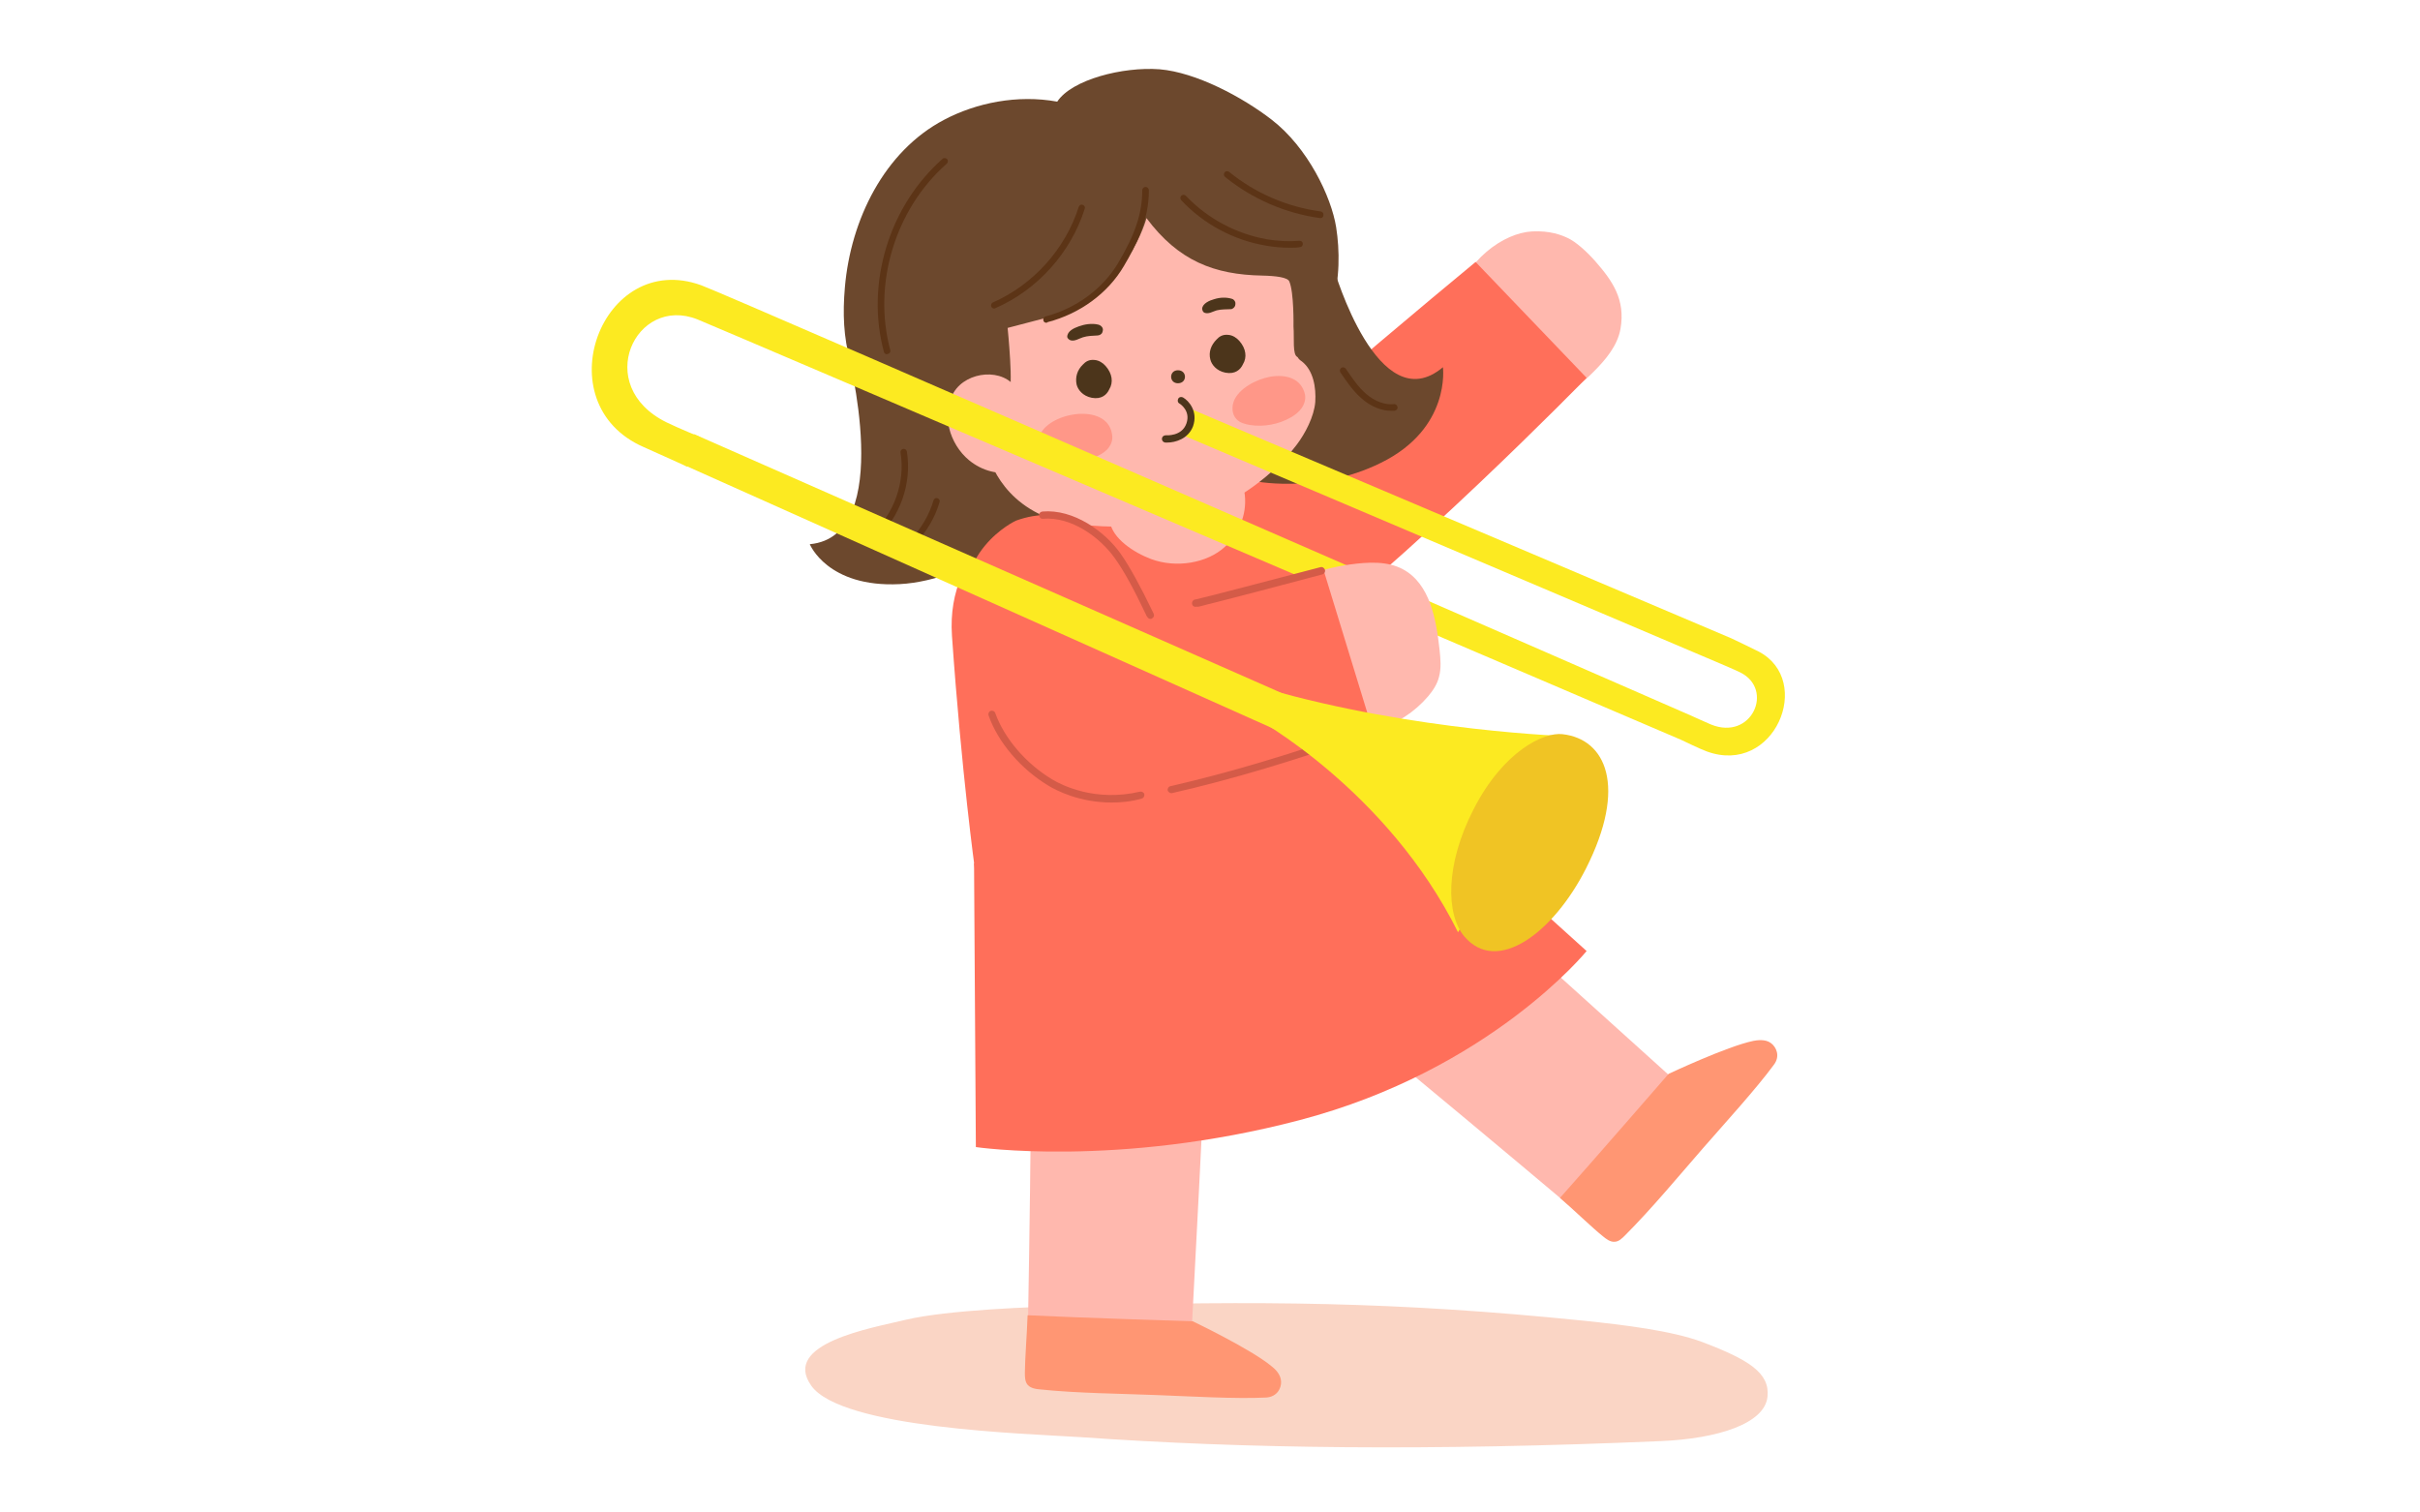 <?xml version="1.0" encoding="utf-8"?>
<!-- Generator: Adobe Illustrator 27.7.0, SVG Export Plug-In . SVG Version: 6.00 Build 0)  -->
<svg version="1.1" id="레이어_1" xmlns="http://www.w3.org/2000/svg" xmlns:xlink="http://www.w3.org/1999/xlink" x="0px"
	 y="0px" viewBox="0 0 800 500" style="enable-background:new 0 0 800 500;" xml:space="preserve">
<style type="text/css">
	.st0{fill:#FAD5C5;}
	.st1{fill:#FFB8AE;}
	.st2{fill:#FF9673;}
	.st3{fill:#FF6F5A;}
	.st4{fill:#6C482D;}
	.st5{fill:#F57F6D;}
	.st6{fill:#5C3416;}
	.st7{fill:#4C351B;}
	.st8{fill:#FF9788;}
	.st9{fill:#FCEA21;}
	.st10{fill:#D45B48;}
	.st11{fill:#F0C424;}
</style>
<g>
	<path class="st0" d="M523.5,436.6c-62.9-6.4-107.3-6.6-169.6-4.9c-12,0.3-40.6,1.3-54.5,4.6c-11.2,2.7-41.2,7.8-31.2,21.8
		c10,14.1,70.5,15.8,89.1,17c54.1,3.8,114.8,4.6,191.8,1.3c18.6-0.8,34.3-5.7,35.2-14.7c0.8-7.8-6.1-12.2-21.7-18.1
		C552.6,439.9,537,438,523.5,436.6z"/>
</g>
<g>
	<g>
		<g>
			<g>
				<path class="st1" d="M435,251.1c53.4,46.8,127.4,114,127.4,114l-35.3,40.5c0,0-70.1-59.4-131.9-109L435,251.1z"/>
			</g>
		</g>
		<g>
			<g>
				<path class="st2" d="M551.6,355c0,0,19.3-9.1,28-10.9c1.1-0.2,3.9-0.7,5.8,0.7c1.8,1.3,3.2,4.3,1,7.2
					c-5.8,7.9-16.2,19.3-23.1,27.2c-8.2,9.4-17.3,20.4-26.1,29.2c-1,1-2.1,2.1-3.5,2.1c-1.4,0.1-2.7-0.9-3.8-1.8
					c-3.3-2.6-9.7-8.8-14.2-12.7C526.5,383.9,551.6,355,551.6,355z"/>
			</g>
		</g>
	</g>
	<g>
		<g>
			<g>
				<path class="st1" d="M401.5,280.8c-2.7,71-8.2,170.7-8.2,170.7l-53.7-1.9c0,0,1.9-91.9,1.5-171.1L401.5,280.8z"/>
			</g>
		</g>
		<g>
			<g>
				<path class="st2" d="M394.3,436.8c0,0,19.3,9.2,26.1,14.9c0.9,0.7,3,2.5,3.1,5c0.1,2.2-1.3,5.1-5,5.3
					c-9.8,0.5-25.2-0.4-35.7-0.8c-12.4-0.5-26.8-0.6-39.1-1.9c-1.4-0.1-2.9-0.4-3.9-1.4c-1-1.1-1-2.7-1-4.1c0-4.2,0.7-13,0.9-19
					C356.1,435.6,394.3,436.8,394.3,436.8z"/>
			</g>
		</g>
	</g>
	<g>
		<g>
			<path class="st3" d="M322.3,287.5l136.4-26.4c-0.5,0.5-13.8-90-13.8-90l-20.7-19.2l-39.9,7.2l-44.5,9.9c0,0-27.2,10.4-25.1,41.2
				C317.9,255.9,322.3,287.5,322.3,287.5z"/>
		</g>
	</g>
	<g>
		<g>
			<path class="st1" d="M480.3,100.4c4.3-14.5,16.7-23.4,26.2-23.9c5.9-0.3,9.7,1.2,11.8,2.2c2.6,1.2,6.2,4.4,9.1,7.7
				c5.6,6.4,10,12.6,8.3,22.3c-1,5.6-4.9,10.2-8.9,14.2c-3.6,3.6-7.6,7-12.3,8.8c-4.8,1.8-12.1-0.4-16-3.6c-4-3.3-7.1-6.7-12.5-12.5
				C485.8,115.6,478.7,105.8,480.3,100.4z"/>
		</g>
	</g>
	<g>
		<g>
			<path class="st3" d="M487.8,86.6l36.7,38.3c0,0-60.8,62.3-102.2,92.3L381.2,177C381.2,177,453.3,115,487.8,86.6z"/>
		</g>
	</g>
	<g>
		<g>
			<path class="st3" d="M524.5,314.4l-71.6-64.7l-130.9,35.7l0.6,93.8c0,0,46.8,6.9,107-8.9C492.5,353.8,524.5,314.4,524.5,314.4z"
				/>
		</g>
	</g>
	<g>
		<g>
			<g>
				<path class="st4" d="M280.1,115.8c0,0,16.3,61.5-12.4,64.1c0,0,5.8,14.4,29.7,13.2c23.9-1.2,49.8-22.1,49.8-22.1L280.1,115.8z"
					/>
			</g>
		</g>
		<g>
			<g>
				<path class="st4" d="M441,89c0,0,14.6,50.4,36,32.4c0,0,2.7,20.2-20.5,31.6c-21.4,10.6-42.7,5.9-42.7,5.9l8.4-62.1L441,89z"/>
			</g>
		</g>
		<g>
			<g>
				<path class="st1" d="M411.5,163.5l-3.1-16.7l-45.1,8.1l0.9,0.5l2.7,16.9c0.7,5.7,8,10.4,13.6,12.5c8.3,3.1,18.6,1.4,24.5-4.1
					C409.1,176.7,412.3,170.7,411.5,163.5z"/>
			</g>
		</g>
		<g>
			<g>
				<path class="st1" d="M409.2,60c5.5,3.8,9.9,9.2,12.5,16.7c1.1,3.1,4.1,9.6,5.4,12.7c3.5,8.7,3.9,17.5,1.7,26.9
					c-0.1,0.6,0,1.3,0.2,1.8c0.3,0.6,0.8,1,1.4,1.4c3.8,3,4.7,8.6,4.4,13.4c-0.4,4.8-3.3,10.4-6.2,14.2
					c-7.7,10.1-19.8,18.8-31.8,23.1c-13.5,4.9-37.8,5.2-50.6,0.8c-13.1-4.4-17.6-8.6-25.9-19.6c-8.3-11-12.6-24.9-12.5-38.6
					c0-12.1,3.6-24.7,12.1-33.3c4.1-4.2,13.8-13.8,19-16.4C357.7,53.8,390.2,47,409.2,60z"/>
			</g>
		</g>
		<g>
			<g>
				<path class="st4" d="M333.4,129.5c-6.4,2-10,9-7.3,18.8c0,0,2.6,16,20.4,22.9c0,0-3.9,1.3-8.1,0.5c-12.3-2.5-19.8-6.5-28.6-11.5
					c-5.6-3.2-11.5-9.5-15.3-14.7c-14-19.3-16.7-33.2-15.2-50.5c1.9-22.3,13-45,32.8-55.4c10.6-5.6,24.2-8.4,37.4-6
					c4.8-7.3,21.7-11.6,33.8-10.7c12.1,1,27.4,9.2,37,16.6c12.1,9.3,19.8,25.6,21.4,35.6c1.2,7.6,1.3,17.3-1.4,26
					c-2,6.5-8.7,18-11.4,16.9c-1.7-0.7-1-6.2-1.3-10.1c0,0,0.2-11.3-1.4-14.9c-0.6-1.3-4.3-1.8-9-1.9c-15.7-0.3-27.6-4.8-38.2-19
					c0,0-6.2,24.1-30.6,32.3l-15.3,4C333.1,108.4,335.2,129.3,333.4,129.5z"/>
			</g>
		</g>
		<g>
			<g>
				<g>
					<path class="st1" d="M342.5,142.4c2.1,5.1-1.6,11.3-6.8,13.2c-5.2,1.8-11.2,0-15.4-3.5c-6.4-5.3-9.3-15.3-5-22.4
						c4.3-7.1,16.5-8.2,20.8-1.1L342.5,142.4z"/>
				</g>
			</g>
		</g>
		<g>
			<g>
				<g>
					<path class="st5" d="M321.9,143c0.1,0,0.2-0.1,0.3-0.1c0.1,0,0.3-0.1,0.1,0c0.2-0.1,0.4-0.2,0.6-0.2c0.4-0.2,0.9-0.3,1.3-0.4
						c0.2,0,0.4-0.1,0.6-0.1c0.1,0,0.2,0,0.3-0.1c0,0,0.1,0,0.2,0c-0.1,0-0.2,0,0,0c0.4-0.1,0.9-0.1,1.3-0.1c0.5,0,0.9,0,1.4,0
						c0.2,0,0.4,0,0.6,0.1c0.2,0-0.1,0-0.1,0c0,0,0.1,0,0.2,0c0.1,0,0.2,0,0.4,0.1c0.9,0.2,1.7,0.4,2.6,0.8c0.1,0.1-0.1,0-0.1,0
						c0,0,0.1,0,0.1,0.1c0.1,0,0.2,0.1,0.3,0.1c0.2,0.1,0.4,0.2,0.6,0.3c0.3,0.2,0.6,0.4,1,0.4c0.5,0,1-0.3,1.3-0.8
						c0.6-1.5-1.5-2.2-2.5-2.7c-1.7-0.7-3.6-1.1-5.5-1.1c-2.2,0-4.4,0.5-6.4,1.5c-0.6,0.3-0.8,1.3-0.5,1.8
						C320.5,143.2,321.2,143.3,321.9,143L321.9,143z"/>
				</g>
			</g>
		</g>
		<g>
			<g>
				<path class="st6" d="M345.9,106.7c-0.5,0-0.9-0.3-1-0.8c-0.1-0.6,0.2-1.2,0.8-1.3c10.1-2.7,18.8-9.1,23.9-17.6
					c5.7-9.6,8-16.5,8-24.1c0-0.6,0.5-1.1,1.1-1.1c0,0,0,0,0,0c0.6,0,1.1,0.5,1.1,1.1c0,9.9-4.2,18.2-8.3,25.1
					c-5.3,9-14.5,15.7-25.2,18.5C346.1,106.7,346,106.7,345.9,106.7z"/>
			</g>
		</g>
		<g>
			<g>
				<path class="st6" d="M328.7,102c-0.4,0-0.8-0.2-1-0.6c-0.2-0.5,0-1.2,0.5-1.4c13.4-5.9,24-17.7,28.4-31.6
					c0.2-0.6,0.8-0.9,1.3-0.7c0.6,0.2,0.9,0.8,0.7,1.3c-4.6,14.5-15.6,26.8-29.6,32.9C329,101.9,328.9,102,328.7,102z"/>
			</g>
		</g>
		<g>
			<g>
				<path class="st6" d="M426.6,81.9c-2.7,0-5.4-0.2-8.1-0.7c-10.7-1.8-20.6-7.1-28-15c-0.4-0.4-0.4-1.1,0-1.5
					c0.4-0.4,1.1-0.4,1.5,0c7.1,7.5,16.6,12.6,26.8,14.4c3.6,0.6,7.3,0.8,10.8,0.5c0.6,0,1.1,0.4,1.1,1c0,0.6-0.4,1.1-1,1.1
					C428.8,81.9,427.7,81.9,426.6,81.9z"/>
			</g>
		</g>
		<g>
			<g>
				<path class="st6" d="M436.5,72.1c0,0-0.1,0-0.1,0c-11.5-1.6-22.4-6.3-31.4-13.6c-0.5-0.4-0.5-1-0.2-1.5c0.4-0.5,1-0.5,1.5-0.2
					c8.7,7.1,19.2,11.6,30.3,13.1c0.6,0.1,1,0.6,0.9,1.2C437.5,71.7,437.1,72.1,436.5,72.1z"/>
			</g>
		</g>
		<g>
			<g>
				<path class="st6" d="M293.2,117.1c-0.5,0-0.9-0.3-1-0.8c-3-11.1-2.7-23.1,0.8-34.6c3.5-11.5,10-21.6,18.6-29.2
					c0.4-0.4,1.1-0.3,1.5,0.1c0.4,0.4,0.3,1.1-0.1,1.5C296,69,288.4,93.8,294.3,115.7c0.2,0.6-0.2,1.2-0.8,1.3
					C293.4,117,293.3,117.1,293.2,117.1z"/>
			</g>
		</g>
		<g>
			<g>
				<path class="st6" d="M288.9,178.4c-0.3,0-0.6-0.1-0.8-0.4c-0.4-0.4-0.4-1.1,0.1-1.5c7.4-6.6,11.1-17.2,9.5-26.9
					c-0.1-0.6,0.3-1.1,0.9-1.2c0.6-0.1,1.1,0.3,1.2,0.9c1.7,10.5-2.3,21.8-10.2,28.9C289.4,178.3,289.2,178.4,288.9,178.4z"/>
			</g>
		</g>
		<g>
			<g>
				<path class="st6" d="M301.9,180c-0.3,0-0.5-0.1-0.7-0.3c-0.4-0.4-0.4-1.1,0-1.5c3.4-3.6,6-8,7.4-12.8c0.2-0.6,0.8-0.9,1.3-0.7
					c0.6,0.2,0.9,0.8,0.7,1.3c-1.5,5.1-4.3,9.8-7.9,13.6C302.4,179.9,302.1,180,301.9,180z"/>
			</g>
		</g>
		<g>
			<g>
				<path class="st6" d="M459.9,135.8c-3.3,0-6.7-1.4-9.7-4c-2.9-2.5-5-5.6-7.1-8.7c-0.3-0.5-0.2-1.1,0.3-1.5
					c0.5-0.3,1.1-0.2,1.5,0.3c2,2.9,4,6,6.7,8.3c2.9,2.5,6.2,3.7,9.2,3.4c0.6-0.1,1.1,0.4,1.2,1c0.1,0.6-0.4,1.1-1,1.2
					C460.7,135.8,460.3,135.8,459.9,135.8z"/>
			</g>
		</g>
		<g>
			<g>
				<g>
					<path class="st7" d="M355.9,127.1c0.4,1.7,2,3.8,5,4.4c3.2,0.6,5-1,5.8-2.8c1.4-2.3,1-5.2-1.2-7.7c-0.8-0.9-2.1-1.9-3.7-2
						c-1.8-0.2-3,0.6-3.8,1.5C356.1,122.3,355.4,124.7,355.9,127.1z"/>
				</g>
			</g>
			<g>
				<g>
					<path class="st7" d="M400.1,118.8c0.4,1.7,2,3.8,5,4.4c3.2,0.6,5-1,5.8-2.8c1.4-2.3,1-5.2-1.2-7.7c-0.8-0.9-2.1-1.9-3.7-2
						c-1.8-0.2-3,0.6-3.8,1.5C400.3,114.1,399.5,116.4,400.1,118.8z"/>
				</g>
			</g>
			<g>
				<g>
					<g>
						<g>
							<path class="st7" d="M353.9,112.5c1.4,0.4,2.8-0.6,4.1-1c1.6-0.5,3.1-0.5,4.8-0.6c0.6,0,1.4-0.4,1.6-1
								c0.1-0.3,0.2-0.6,0.2-0.9c0-0.8-0.7-1.5-1.6-1.7c-2.1-0.5-4.5-0.1-6.4,0.6c-1.7,0.6-3.8,1.6-3.8,3.5
								C352.9,111.9,353.4,112.3,353.9,112.5L353.9,112.5z"/>
						</g>
					</g>
				</g>
			</g>
			<g>
				<g>
					<g>
						<g>
							<path class="st7" d="M398.2,103.4c1.4,0.5,2.6-0.4,4-0.8c1.6-0.4,3.1-0.3,4.7-0.4c0.6,0,1.2-0.6,1.4-1.1
								c0.1-0.3,0.1-0.6,0.1-0.9c0-0.6-0.6-1.3-1.1-1.4c-1.9-0.6-4-0.5-5.9,0.1c-1.5,0.4-3.9,1.4-4,3.2
								C397.5,102.7,397.7,103.2,398.2,103.4L398.2,103.4z"/>
						</g>
					</g>
				</g>
			</g>
			<g>
				<g>
					<g>
						<g>
							<path class="st7" d="M389.4,126.7c3.1,0,3.1-4.3,0-4.3C386.4,122.4,386.4,126.7,389.4,126.7L389.4,126.7z"/>
						</g>
					</g>
				</g>
			</g>
			<g>
				<g>
					<path class="st8" d="M357.4,136.8c-5.2,0.1-10.9,2.5-13.1,6c-1.2,1.9-1.4,4.5-0.1,6.4c0.9,1.3,2.5,2,4,2.5
						c4.5,1.4,9.4,1.2,13.8-0.6c1.5-0.6,2.9-1.4,4-2.5c1.1-1.2,1.8-2.7,1.7-4.3C367.3,138.8,362.6,136.7,357.4,136.8z"/>
				</g>
			</g>
			<g>
				<g>
					<path class="st8" d="M420.1,124.5c-5.1,0.9-10.4,4-12.1,7.8c-0.9,2.1-0.8,4.7,0.8,6.3c1.1,1.2,2.8,1.6,4.4,1.9
						c4.6,0.7,9.5-0.2,13.5-2.5c1.4-0.8,2.7-1.8,3.6-3.1c0.9-1.3,1.4-2.9,1.1-4.5C430.2,125.1,425.2,123.7,420.1,124.5z"/>
				</g>
			</g>
		</g>
	</g>
	<g>
		<g>
			<path class="st9" d="M564.2,248.4c-2-0.7-8.4-3.8-8.4-3.8s-319.4-136.7-325.2-139c-20.5-8.2-34.8,21.9-10.3,34
				c4.1,2,11.2,4.9,11.2,4.9l-4.3,9.8c0,0-8.7-4-14.4-6.5c-33-14.4-13.9-65.4,19-53.5c8.5,3,327.3,142.3,327.3,142.3l0,0
				c0,0,4.8,2.2,6.5,2.9c13.5,5.5,21-11.6,9.7-17.2c-1.8-0.9-6.1-2.7-6.3-2.8c0,0,0,0,0,0l-177.2-75.3l1.9-9l178.6,75.8l0,0
				c0,0,7.4,3.5,9.1,4.4C599.7,225,586.6,256.6,564.2,248.4z"/>
		</g>
	</g>
	<g>
		<g>
			<path class="st7" d="M385.9,146.3c-0.3,0-0.5,0-0.7,0c-0.7-0.1-1.1-0.6-1.1-1.3c0.1-0.7,0.6-1.1,1.3-1.1c0.2,0,5.3,0.4,6.8-3.9
				c1.5-4.2-2.1-6.5-2.3-6.6c-0.6-0.3-0.7-1.1-0.4-1.6c0.3-0.6,1.1-0.7,1.6-0.4c1.9,1.1,5,4.6,3.3,9.5
				C392.8,145.1,388.5,146.3,385.9,146.3z"/>
		</g>
	</g>
	<g>
		<g>
			<path class="st1" d="M437.7,237.5c10.3,8.4,25.4,3.2,34.4-7.3c1.6-1.9,3-4,3.6-6.4c0.8-2.9,0.5-6,0.2-8.9
				c-1.1-10.2-3.2-21.9-12.1-26.7c-5.2-2.8-11.6-2.4-17.5-1.6c-5.3,0.8-10.8,1.9-15.5,4.8c-4.7,2.9-6.5,9.7-6.6,14.9
				c-0.1,5.6,1.3,12.2,5,19.5C429.1,226,433.3,233.8,437.7,237.5z"/>
		</g>
	</g>
	<g>
		<g>
			<path class="st3" d="M379.8,202.6l57.7-14.3l16.3,53.2c0,0-34.5,10.2-64.9,19.6c-25.7,8-52.5,0.3-61.1-25.2
				c-1.7-4.9-7.3-24.8-8-28c-5.9-25.5,15.8-35.7,16.1-35.8C366.1,161.2,379.8,202.6,379.8,202.6z"/>
		</g>
	</g>
	<g>
		<g>
			<path class="st10" d="M380.3,204.6c-0.4,0-0.8-0.2-1.2-0.9c-0.1-0.1-0.2-0.3-0.3-0.6c-3.9-8.2-7.3-14.5-10.3-18.6
				c-4.8-6.8-14.3-13.8-23.7-13c-0.7,0.1-1.2-0.4-1.3-1.1c-0.1-0.7,0.4-1.2,1.1-1.3c10.3-0.9,20.7,6.6,25.9,14
				c3,4.3,6.5,10.7,10.5,19c0.1,0.3,0.2,0.5,0.3,0.6c0.1,0.1,0.1,0.2,0.1,0.3c0.3,0.7-0.2,1.3-0.7,1.5
				C380.7,204.6,380.5,204.6,380.3,204.6z M379.2,203.8C379.2,203.8,379.2,203.8,379.2,203.8C379.2,203.8,379.2,203.8,379.2,203.8z"
				/>
		</g>
	</g>
	<g>
		<g>
			<path class="st10" d="M395.2,200.6c-0.4,0-0.9-0.2-1.1-0.8c-0.2-0.6,0.1-1.2,0.6-1.5c0.1-0.1,0.3-0.1,0.4-0.1
				c2.1-0.4,25.7-6.6,41.4-10.7c0.6-0.2,1.3,0.2,1.5,0.9c0.2,0.6-0.2,1.3-0.9,1.5c-0.1,0-10.5,2.8-20.8,5.5
				c-6,1.6-10.9,2.8-14.3,3.7c-2.1,0.5-3.6,0.9-4.7,1.2c-0.6,0.1-1,0.3-1.3,0.3C395.8,200.5,395.5,200.6,395.2,200.6z"/>
		</g>
	</g>
	<g>
		<g>
			<path class="st10" d="M367.5,265.3c-10.7,0-18.3-4-20.8-5.5c-9.2-5.5-16.8-14.4-19.9-23.3c-0.2-0.6,0.1-1.3,0.7-1.5
				c0.6-0.2,1.3,0.1,1.5,0.7c3,8.4,10.2,16.8,18.9,22c3,1.8,14.1,7.5,29,4c0.6-0.1,1.3,0.3,1.4,0.9c0.1,0.6-0.3,1.3-0.9,1.4
				C373.9,265,370.6,265.3,367.5,265.3z"/>
		</g>
	</g>
	<g>
		<g>
			<path class="st10" d="M387.2,262.2c-0.5,0-1-0.4-1.2-0.9c-0.1-0.6,0.3-1.3,0.9-1.4c19.6-4.5,40-10.6,66.3-19.8
				c0.6-0.2,1.3,0.1,1.5,0.7c0.2,0.6-0.1,1.3-0.7,1.5c-26.4,9.3-46.9,15.4-66.6,19.9C387.3,262.2,387.2,262.2,387.2,262.2z"/>
		</g>
	</g>
	<g>
		<g>
			<g>
				<polygon class="st9" points="229.4,143.5 469.3,249.2 464.8,260.5 226.3,153.8 				"/>
			</g>
		</g>
		<g>
			<g>
				<path class="st9" d="M414.6,237.1c0,0,43.9,23.8,67.4,71.1l36.8-64.8c0,0-51-1.5-100.5-15.8L414.6,237.1z"/>
			</g>
		</g>
		<g>
			<g>
				<path class="st11" d="M484.1,309.6c-6.1-7.2-6.4-23.7,3-42c9.9-19.4,23.3-25.6,29.4-24.9c14.4,1.6,21.5,17.3,7.8,44.4
					C513.5,308.4,494.9,322.3,484.1,309.6z"/>
			</g>
		</g>
	</g>
</g>
</svg>

